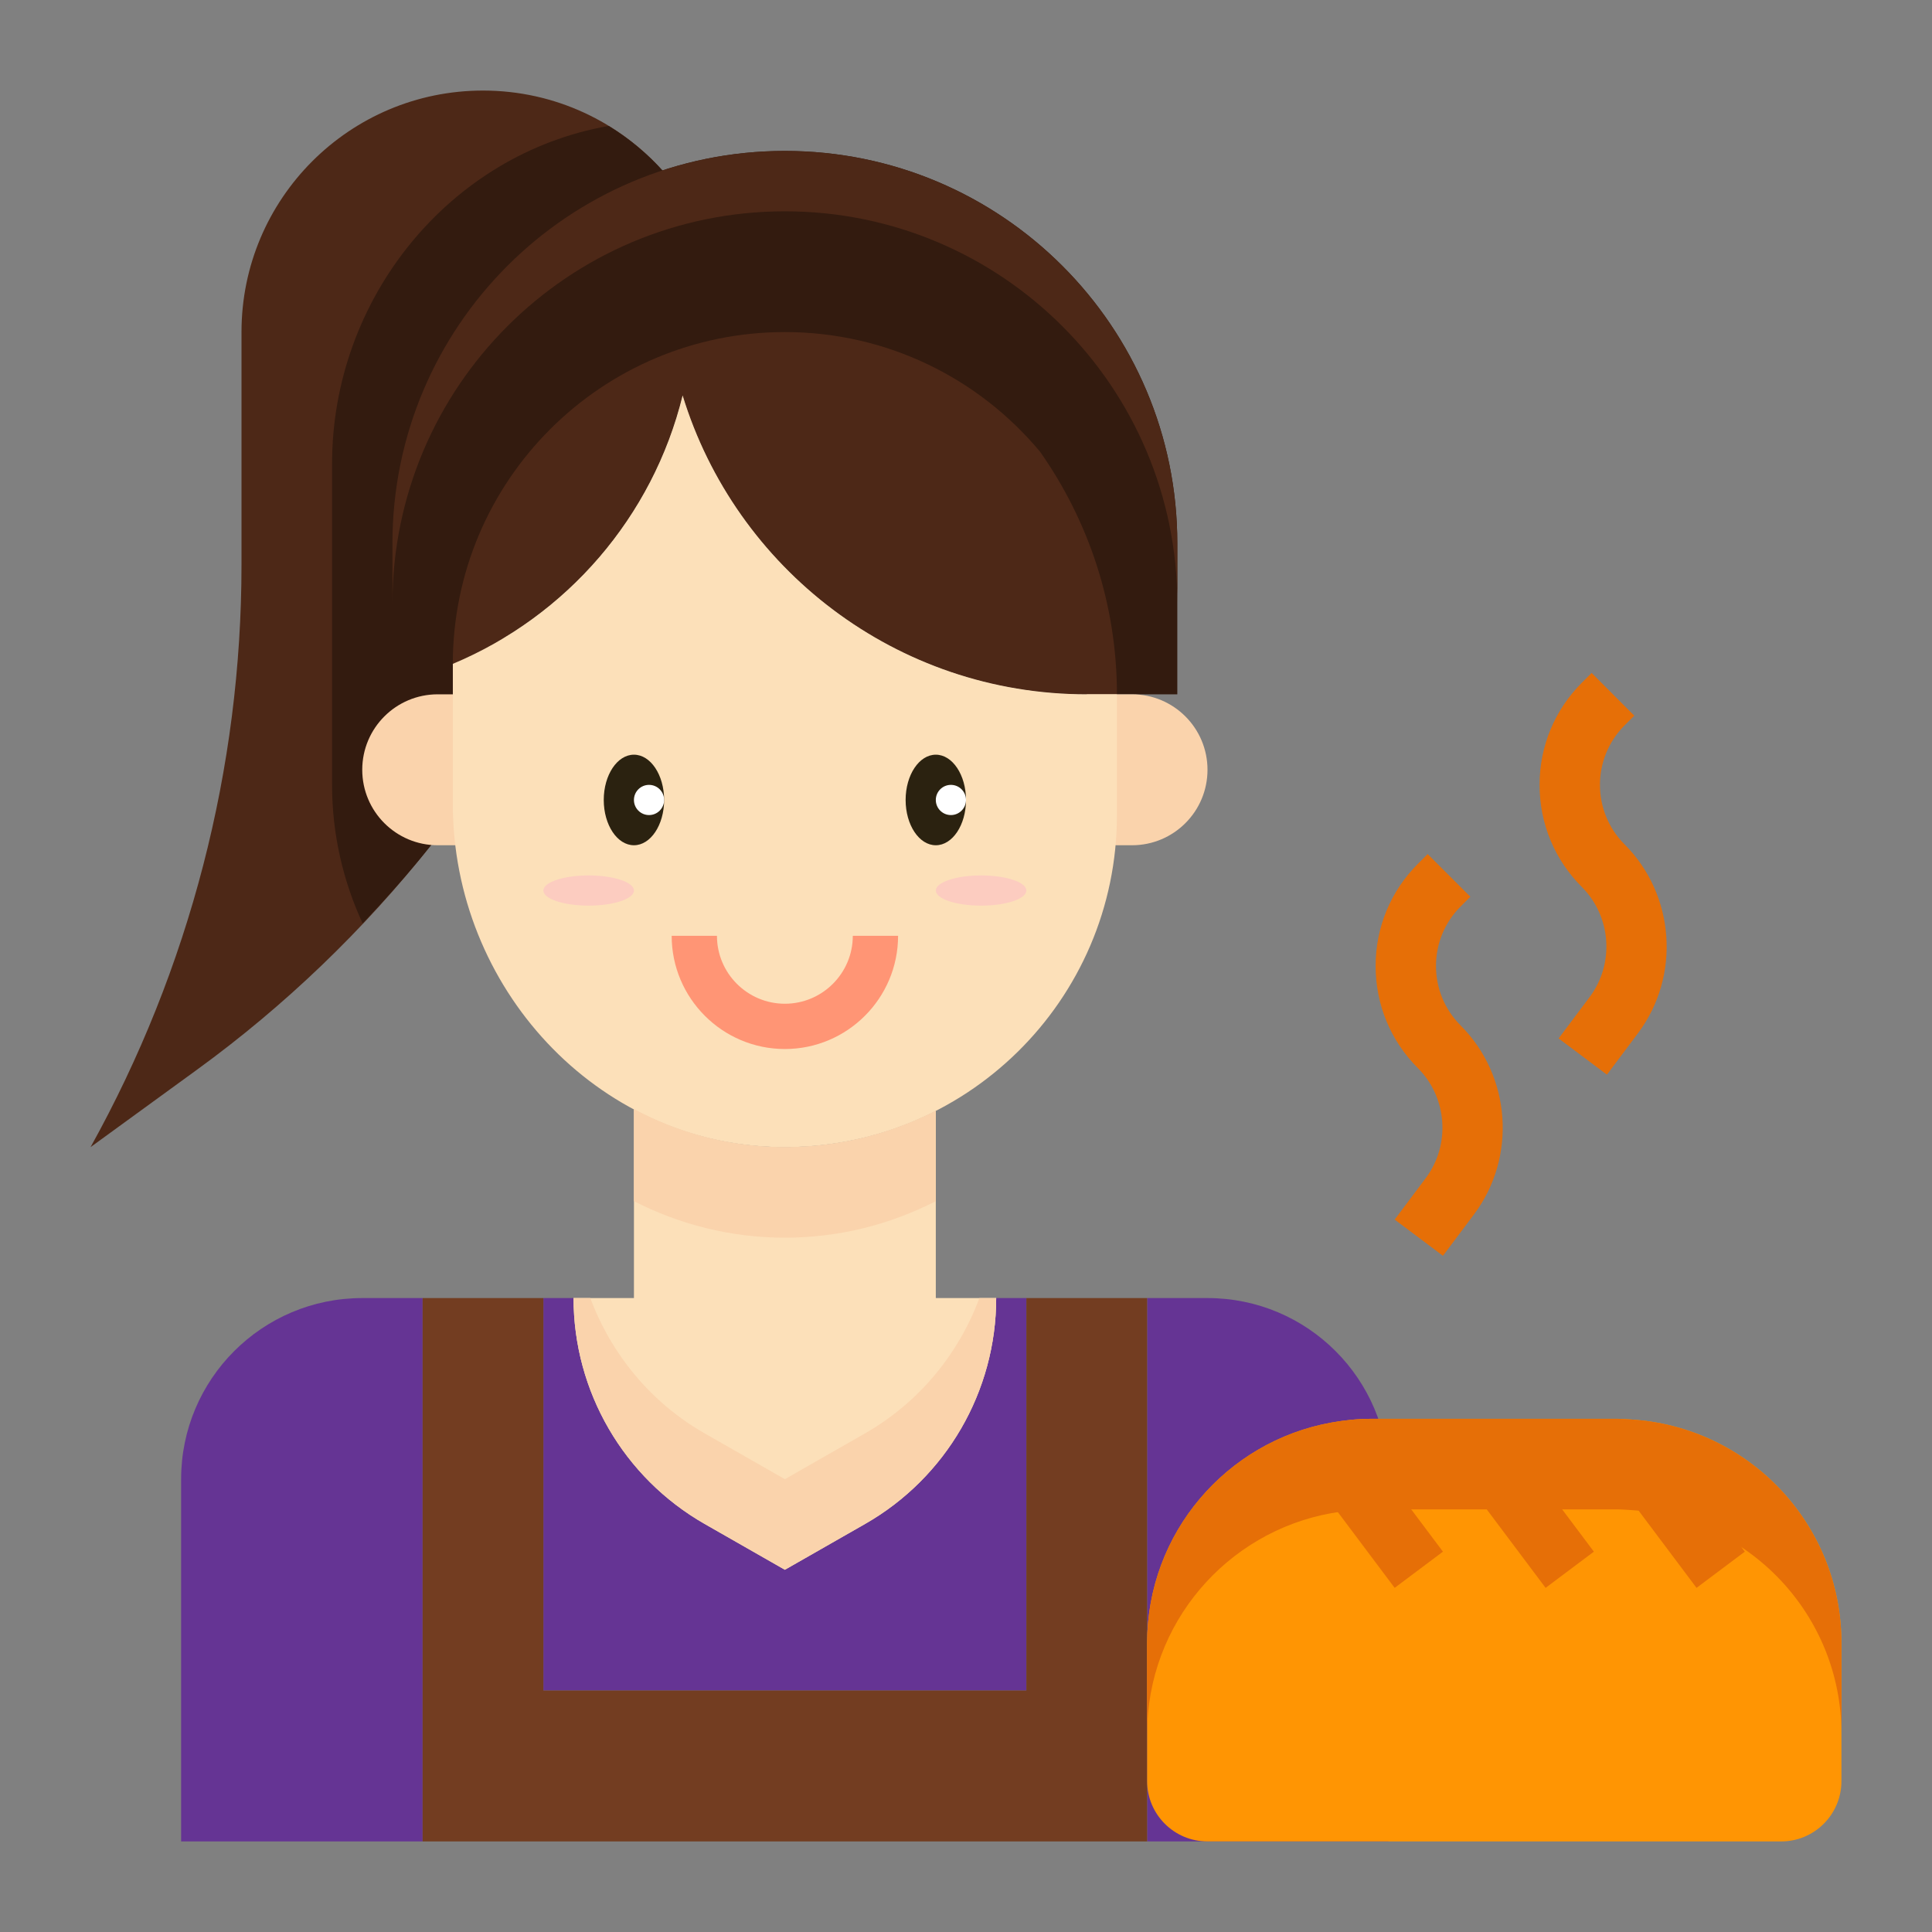 <svg id="Layer_1_1_" enable-background="new 0 0 64 64" height="512" viewBox="0 0 64 64" width="512" xmlns="http://www.w3.org/2000/svg"><rect x="0" y="0" width="64" height="64" fill="#808080" stroke="none"/><path d="m16 3c-4.418 0-8 3.582-8 8v7.704c0 6.753-1.721 13.393-5 19.296l3.518-2.559c2.921-2.124 5.529-4.63 7.759-7.441l7.723-22.291c-1.465-1.661-3.61-2.709-6-2.709z" fill="#4d2817"/><path d="m22 5.709c-.53-.6-1.151-1.117-1.837-1.537-5.252.918-9.163 5.694-9.163 11.193v4.635 6c0 1.639.368 3.19 1.012 4.587.788-.834 1.553-1.689 2.266-2.587z" fill="#331b0f"/><path d="m26 5c-7.18 0-13 5.82-13 13v5h2v-1c0-.003 0-.007 0-.01 3.76-1.575 6.625-4.861 7.612-8.891 1.754 5.731 7.083 9.901 13.388 9.901h1 2v-5c0-7.18-5.82-13-13-13z" fill="#331b0f"/><path d="m26 11c-6.072 0-10.994 4.92-11 10.99 3.76-1.575 6.625-4.861 7.612-8.891 1.754 5.731 7.083 9.901 13.388 9.901h1c0-2.992-.946-5.758-2.545-8.034-2.018-2.422-5.056-3.966-8.455-3.966z" fill="#4d2817"/><path d="m26 5c-7.18 0-13 5.82-13 13v2c0-7.18 5.82-13 13-13s13 5.82 13 13v-2c0-7.18-5.82-13-13-13z" fill="#4d2817"/><path d="m14.5 23c-1.381 0-2.5 1.119-2.5 2.5s1.119 2.5 2.5 2.5h1.5v-5z" fill="#fad3ac"/><path d="m37.5 23h-1.5v5h1.5c1.381 0 2.5-1.119 2.5-2.5s-1.119-2.5-2.5-2.5z" fill="#fad3ac"/><path d="m12 43c-3.314 0-6 2.686-6 6v12h8v-18z" fill="#653494"/><path d="m40 43c3.314 0 6 2.686 6 6v12h-8v-18z" fill="#653494"/><path d="m22.613 13.099c-.988 4.03-3.852 7.317-7.612 8.891v.01 4.635c0 6.057 4.738 11.252 10.794 11.363 6.168.113 11.205-4.854 11.205-10.998v-4h-1c-6.305 0-11.634-4.17-13.387-9.901z" fill="#fce0b9"/><path d="m34 56v-13h-1c0 3.092-1.657 5.947-4.341 7.481l-2.659 1.519-2.659-1.519c-2.684-1.534-4.341-4.389-4.341-7.481h-1v13z" fill="#653494"/><path d="m38 54.429v-11.429h-4v13h-16v-13h-4v18h24v-2z" fill="#733d21"/><path d="m54.017 47.022c-.148-.008-.295-.022-.446-.022h-4.571-3.571c-.456 0-.901.047-1.334.126-3.465.629-6.095 3.656-6.095 7.303v4.571c0 1.105.895 2 2 2h19c1.105 0 2-.895 2-2v-4.571c0-3.953-3.089-7.175-6.983-7.407z" fill="#ff9503"/><path d="m31 36.794c-1.558.797-3.328 1.239-5.206 1.204-1.735-.032-3.356-.492-4.794-1.259v6.261h-2c0 3.092 1.657 5.947 4.341 7.481l2.659 1.519 2.659-1.519c2.684-1.534 4.341-4.389 4.341-7.481h-2z" fill="#fce0b9"/><path d="m25.794 37.998c-1.735-.032-3.356-.492-4.794-1.259v3.051c1.501.768 3.198 1.21 5 1.21s3.499-.442 5-1.21v-2.996c-1.558.797-3.328 1.238-5.206 1.204z" fill="#fad3ac"/><path d="m54.017 47.022c-.148-.008-.295-.022-.446-.022h-4.571-3.571c-.456 0-.901.047-1.334.126-3.465.629-6.095 3.656-6.095 7.303v3c0-3.647 2.63-6.673 6.095-7.302.433-.08.877-.127 1.334-.127h3.571 4.571c.15 0 .297.014.445.022 3.895.232 6.984 3.454 6.984 7.407v-3c0-3.953-3.089-7.175-6.983-7.407z" fill="#e66f07"/><path d="m19 43c0 3.092 1.657 5.947 4.341 7.481l2.659 1.519 2.659-1.519c2.684-1.534 4.341-4.389 4.341-7.481h-.556c-.693 1.861-2.007 3.464-3.786 4.481l-2.658 1.519-2.659-1.519c-1.779-1.017-3.092-2.619-3.786-4.481z" fill="#fad3ac"/><ellipse cx="32.5" cy="29.5" fill="#fcccc0" rx="1.5" ry=".5"/><ellipse cx="19.5" cy="29.5" fill="#fcccc0" rx="1.5" ry=".5"/><g fill="#e66f07"><path d="m44.5 47.5h1.999v5h-1.999z" transform="matrix(.8 -.6 .6 .8 -20.9 37.3)"/><path d="m49.5 47.5h1.999v5h-1.999z" transform="matrix(.8 -.6 .6 .8 -19.9 40.3)"/><path d="m54.5 47.5h1.999v5h-1.999z" transform="matrix(.8 -.6 .6 .8 -18.9 43.3)"/><path d="m47.8 41.6-1.6-1.2 1.029-1.373c.828-1.103.716-2.668-.258-3.643-.904-.903-1.402-2.105-1.402-3.385s.498-2.481 1.402-3.385l.322-.322 1.414 1.414-.322.322c-.526.526-.816 1.227-.816 1.971s.29 1.444.816 1.971c1.674 1.674 1.865 4.363.444 6.257z"/><path d="m53.232 35.6-1.601-1.2 1.029-1.373c.828-1.103.716-2.668-.258-3.643-.904-.903-1.402-2.105-1.402-3.384 0-1.278.498-2.48 1.402-3.385l.323-.323 1.413 1.416-.323.322c-1.086 1.086-1.086 2.854 0 3.94 1.674 1.673 1.866 4.363.445 6.257z"/></g><ellipse cx="21" cy="26.5" fill="#2b2210" rx="1" ry="1.5"/><ellipse cx="31" cy="26.5" fill="#2b2210" rx="1" ry="1.5"/><path d="m26 34.75c-2.068 0-3.75-1.682-3.75-3.75h1.5c0 1.241 1.009 2.25 2.25 2.25s2.25-1.009 2.25-2.25h1.5c0 2.068-1.682 3.75-3.75 3.75z" fill="#ff9575"/><circle cx="21.5" cy="26.5" fill="#fff" r=".5"/><circle cx="31.5" cy="26.5" fill="#fff" r=".5"/></svg>